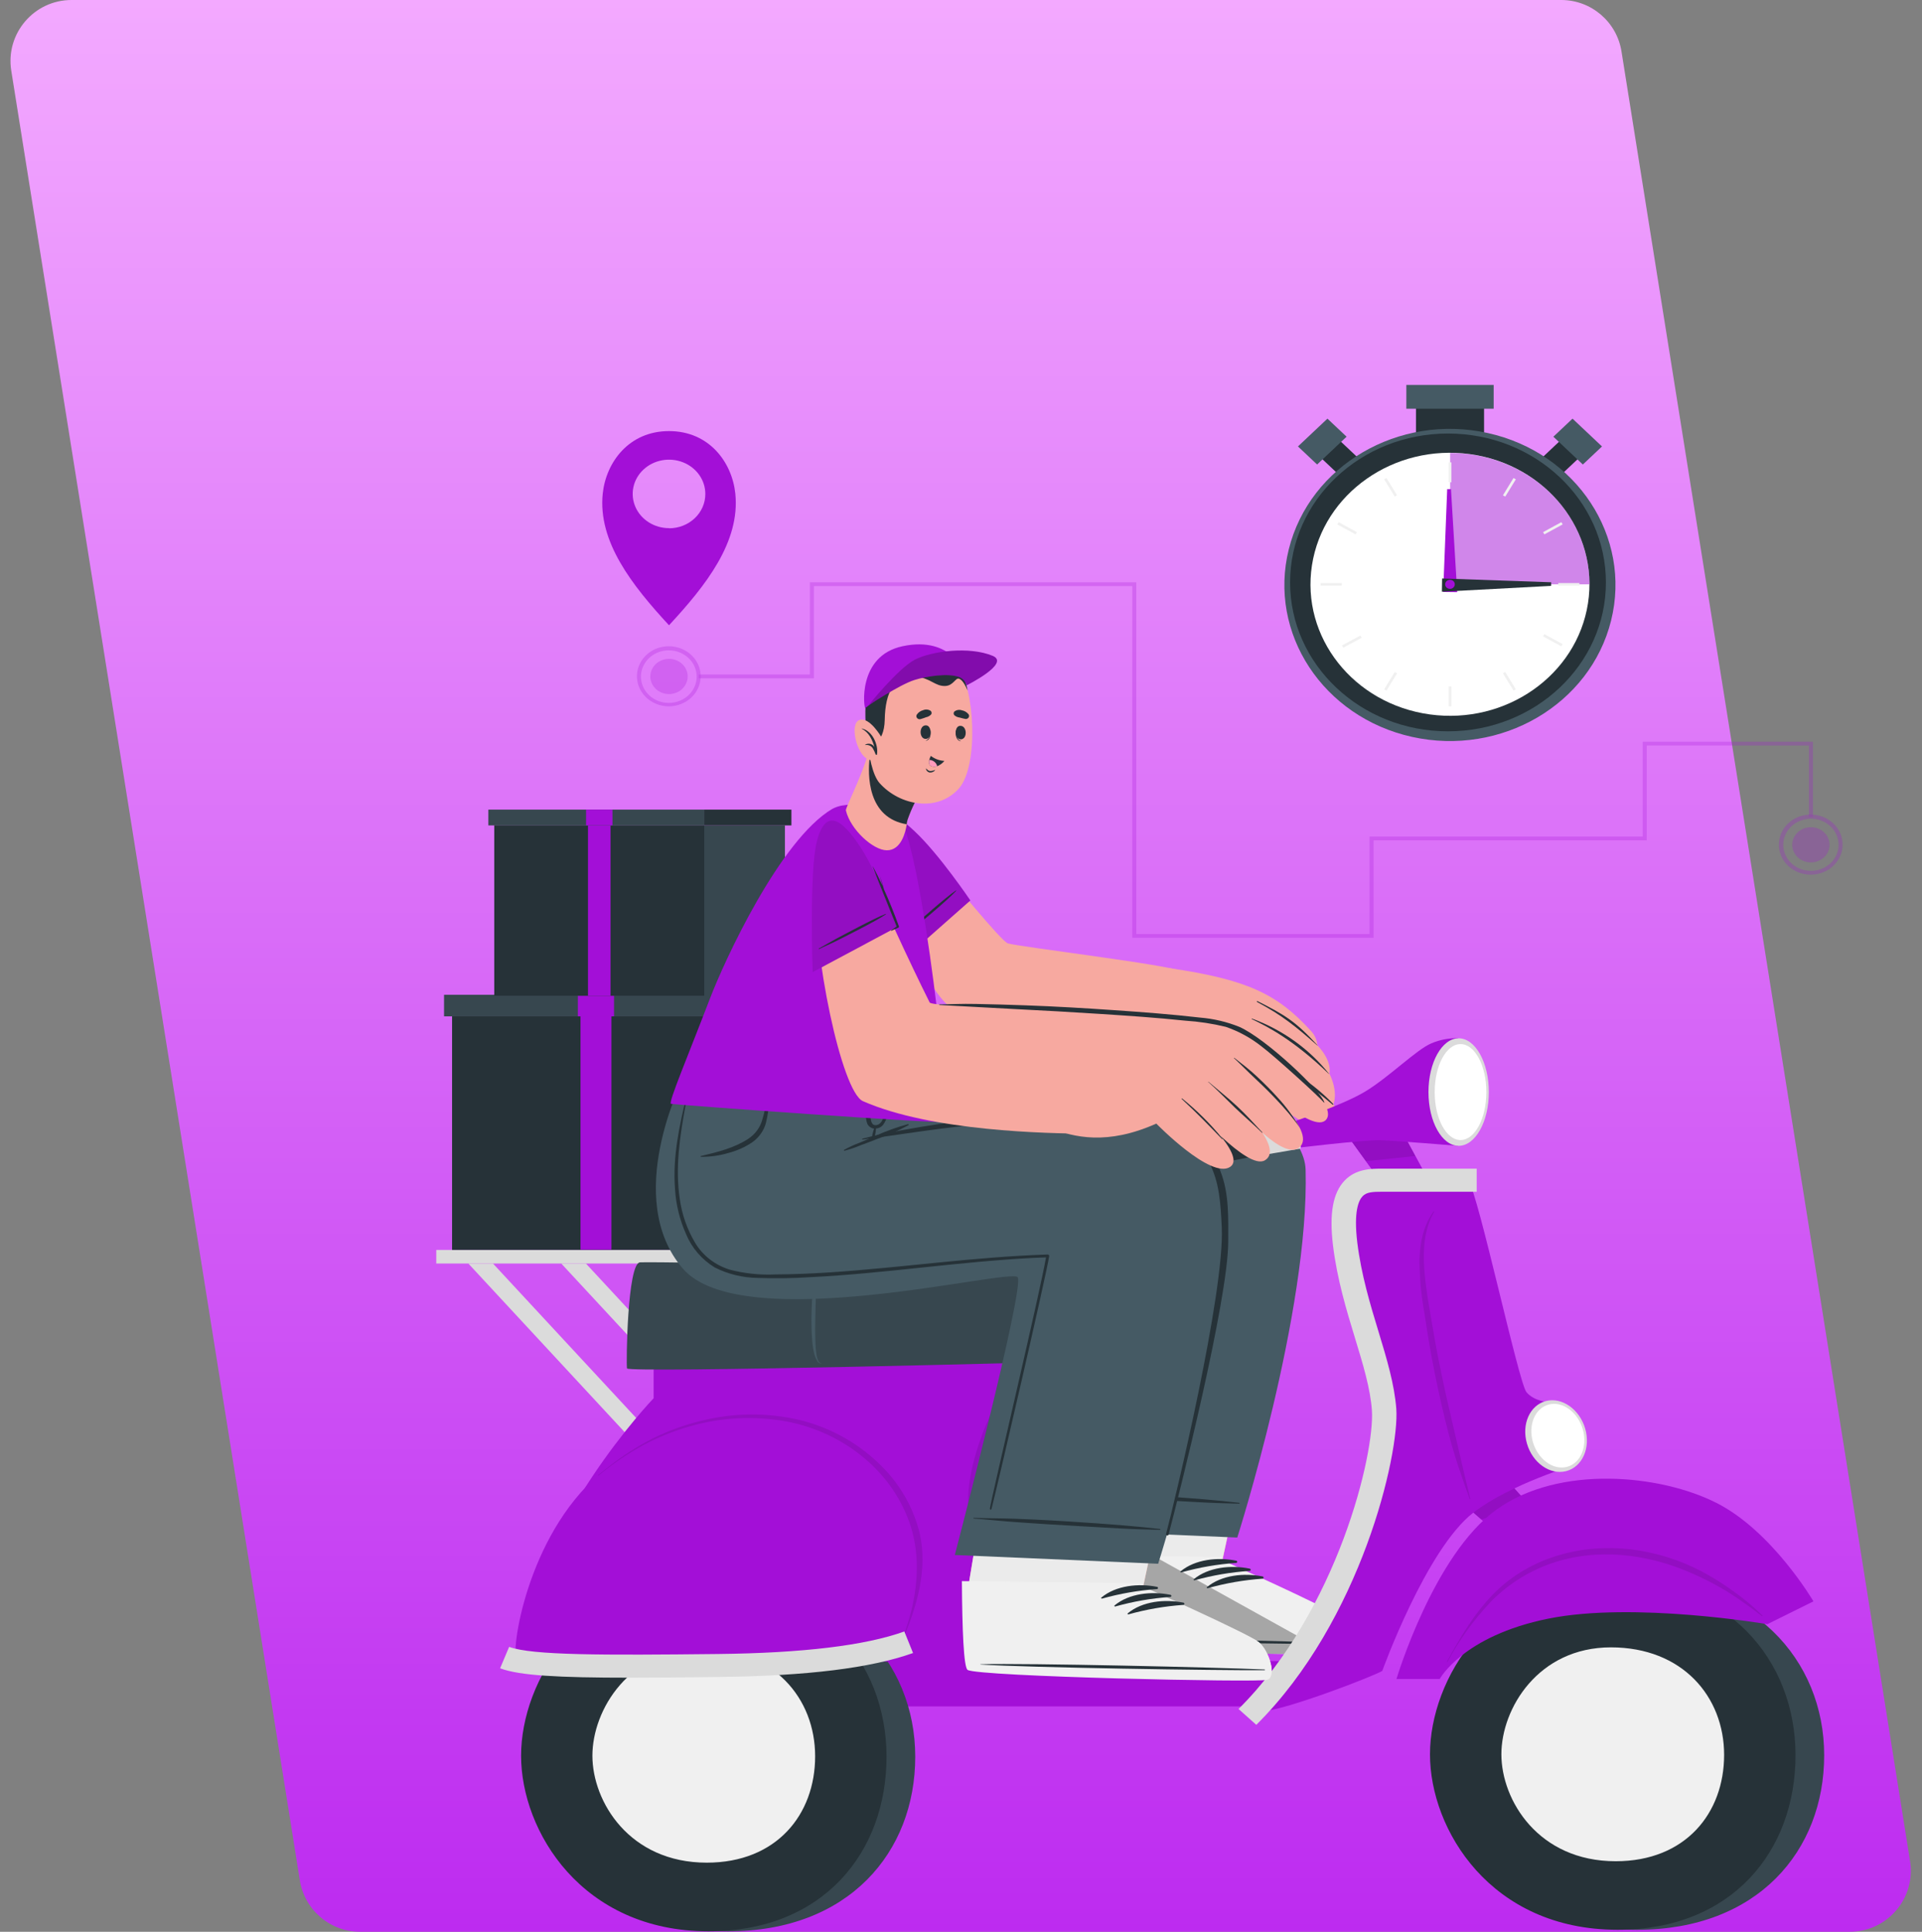 <svg width="1574" height="1582" viewBox="0 0 1574 1582" fill="none" xmlns="http://www.w3.org/2000/svg">
<rect x="0" y="0" width="1574" height="1582" fill="#808080" stroke="none"/>
<path d="M9.228 57.873C4.385 27.502 27.85 0 58.605 0H1278.53C1303.1 0 1324.03 17.858 1327.9 42.127L1564.22 1524.13C1569.06 1554.5 1545.6 1582 1514.84 1582H294.924C270.349 1582 249.417 1564.14 245.547 1539.87L9.228 57.873Z" fill="url(#paint0_linear_287_1691)"/>
<path d="M1215.36 325.244H1159.6V355.036H1215.36V325.244Z" fill="#263238"/>
<path d="M1223.22 315.223H1151.71V334.715H1223.22V315.223Z" fill="#455A64"/>
<path d="M1090.68 354.691L1075.49 369.018L1099.49 391.649L1114.68 377.322L1090.68 354.691Z" fill="#263238"/>
<path d="M1087.09 342.848L1062.95 365.609L1078.63 380.393L1102.77 357.631L1087.09 342.848Z" fill="#455A64"/>
<path d="M1260.27 377.295L1275.46 391.622L1299.47 368.991L1284.27 354.664L1260.27 377.295Z" fill="#263238"/>
<path d="M1272.12 357.645L1296.26 380.406L1311.94 365.623L1287.8 342.862L1272.12 357.645Z" fill="#455A64"/>
<path d="M1319.37 508.233C1336.47 439.512 1291.24 370.737 1218.36 354.619C1145.47 338.501 1072.53 381.143 1055.43 449.864C1038.34 518.584 1083.56 587.359 1156.45 603.478C1229.33 619.596 1302.28 576.953 1319.37 508.233Z" fill="#455A64"/>
<path d="M1185.82 598.905C1257.24 598.905 1315.14 544.313 1315.14 476.971C1315.14 409.629 1257.24 355.037 1185.82 355.037C1114.4 355.037 1056.5 409.629 1056.5 476.971C1056.5 544.313 1114.4 598.905 1185.82 598.905Z" fill="#263238"/>
<path d="M1300.46 494.083C1309.59 435.229 1266.38 380.54 1203.96 371.933C1141.54 363.326 1083.54 404.06 1074.41 462.915C1065.28 521.769 1108.48 576.458 1170.91 585.065C1233.33 593.672 1291.33 552.938 1300.46 494.083Z" fill="white"/>
<path opacity="0.5" d="M1301.7 478.54H1187.58V370.933C1217.84 370.933 1246.87 382.27 1268.28 402.45C1289.68 422.63 1301.7 450 1301.7 478.54Z" fill="#A30FD7"/>
<path d="M1188.59 378.648H1186.37V394.974H1188.59V378.648Z" fill="#F0F0F0"/>
<path d="M1135.44 391.442L1133.52 392.487L1142.18 406.626L1144.1 405.58L1135.44 391.442Z" fill="#F0F0F0"/>
<path d="M1096.24 427.646L1095.13 429.456L1110.12 437.619L1111.23 435.808L1096.24 427.646Z" fill="#F0F0F0"/>
<path d="M1098.85 477.493H1081.54V479.584H1098.85V477.493Z" fill="#F0F0F0"/>
<path d="M1114.04 520.451L1098.98 528.614L1100.09 530.433L1115.15 522.27L1114.04 520.451Z" fill="#F0F0F0"/>
<path d="M1142.19 550.39L1133.54 564.532L1135.46 565.577L1144.11 551.434L1142.19 550.39Z" fill="#F0F0F0"/>
<path d="M1188.59 562.103H1186.37V578.428H1188.59V562.103Z" fill="#F0F0F0"/>
<path d="M1232.72 550.335L1230.8 551.38L1239.46 565.518L1241.38 564.473L1232.72 550.335Z" fill="#F0F0F0"/>
<path d="M1264.76 519.338L1263.65 521.148L1278.65 529.311L1279.75 527.501L1264.76 519.338Z" fill="#F0F0F0"/>
<path d="M1293.42 477.493H1276.11V479.584H1293.42V477.493Z" fill="#F0F0F0"/>
<path d="M1278.65 427.631L1263.66 435.794L1264.76 437.605L1279.76 429.442L1278.65 427.631Z" fill="#F0F0F0"/>
<path d="M1239.46 391.483L1230.81 405.624L1232.73 406.669L1241.39 392.528L1239.46 391.483Z" fill="#F0F0F0"/>
<path d="M1188.26 400.6L1193.35 484.933L1181.87 484.779L1185.16 400.569L1188.26 400.6Z" fill="#A30FD7"/>
<path d="M1191.39 478.54C1191.39 479.277 1191.16 479.997 1190.72 480.61C1190.29 481.222 1189.67 481.699 1188.95 481.979C1188.22 482.26 1187.43 482.332 1186.66 482.186C1185.9 482.04 1185.19 481.682 1184.64 481.159C1184.09 480.636 1183.72 479.97 1183.57 479.246C1183.42 478.523 1183.51 477.774 1183.81 477.095C1184.11 476.415 1184.62 475.836 1185.28 475.431C1185.93 475.026 1186.7 474.813 1187.48 474.819C1187.99 474.819 1188.51 474.916 1188.98 475.103C1189.46 475.291 1189.89 475.565 1190.26 475.911C1190.62 476.257 1190.91 476.667 1191.1 477.118C1191.3 477.569 1191.4 478.052 1191.39 478.54Z" fill="#A30FD7"/>
<path d="M1270.27 479.799L1180.82 484.564L1180.99 473.742L1270.3 476.847L1270.27 479.799Z" fill="#263238"/>
<path d="M1191.39 478.54C1191.39 479.277 1191.16 479.997 1190.72 480.61C1190.29 481.222 1189.67 481.699 1188.95 481.979C1188.22 482.26 1187.43 482.332 1186.66 482.186C1185.9 482.04 1185.19 481.682 1184.64 481.159C1184.09 480.636 1183.72 479.97 1183.57 479.246C1183.42 478.523 1183.51 477.774 1183.81 477.095C1184.11 476.415 1184.62 475.836 1185.28 475.431C1185.93 475.026 1186.7 474.813 1187.48 474.819C1187.99 474.819 1188.51 474.916 1188.98 475.103C1189.46 475.291 1189.89 475.565 1190.26 475.911C1190.62 476.257 1190.91 476.667 1191.1 477.118C1191.3 477.569 1191.4 478.052 1191.39 478.54Z" fill="#A30FD7"/>
<path d="M723.042 710.017C739.835 770.431 761.715 809.877 776.389 823.527C811.54 856.24 887.255 863.496 929.84 880.159C943.699 885.601 982.013 802.713 967.828 795.457C957.361 790.077 835.8 775.565 825.463 772.583C820.148 771.046 779.812 721.516 756.987 693.661C720.205 649.02 713.847 677.028 723.042 710.017Z" fill="#F7A9A0"/>
<path d="M996.397 891.781C989.876 891.628 989.648 894.856 998.745 901.958C1007.84 909.06 1050.2 929.628 1041.3 943.002C1032.4 956.377 973.083 926.37 958.898 913.518C944.714 900.667 926.486 875.21 926.486 875.21C939.301 878.869 971.289 884.925 996.397 891.781Z" fill="#F7A9A0"/>
<path d="M957.593 792.844C1020.72 802.067 1045.83 813.719 1073.48 844.157C1076.64 847.445 1078.54 851.632 1078.89 856.055C1091.55 869.46 1088.68 879.144 1088.68 879.144C1096.37 895.039 1091.94 904.54 1091.94 904.54C1091.94 904.54 1106.61 920.435 1097.87 930.396C1088.09 941.587 1069.44 917.053 1050.43 909.49C1006.83 892.119 939.561 878.96 926.518 875.148L957.593 792.844Z" fill="#F7A9A0"/>
<path d="M1018.18 861.098C1031.01 866.021 1043.46 871.774 1055.45 878.315C1068.09 886.228 1080.08 895.025 1091.32 904.633C1091.39 904.674 1091.48 904.69 1091.57 904.677C1091.66 904.665 1091.74 904.626 1091.8 904.565C1091.86 904.505 1091.89 904.427 1091.9 904.344C1091.91 904.262 1091.89 904.179 1091.84 904.11C1072.06 883.531 1046.67 868.463 1018.44 860.544C1017.79 860.36 1017.53 860.821 1018.18 861.098Z" fill="#263238"/>
<path d="M1025.45 834.749C1037.55 840.59 1058.68 851.013 1088.25 879.482C1088.25 879.482 1088.55 879.482 1088.45 879.482C1072.4 859.233 1050.69 843.594 1025.74 834.318C1024.96 833.888 1024.67 834.349 1025.45 834.749Z" fill="#263238"/>
<path d="M1029.66 820.668C1049.77 831.368 1061.02 840.499 1078.73 856.117C1078.73 856.117 1078.99 856.117 1078.89 855.963C1060.8 836.225 1051.86 830.999 1029.98 819.961C1029.2 819.592 1028.87 820.238 1029.66 820.668Z" fill="#263238"/>
<path d="M794.652 737.411L736.513 788.786C736.513 788.786 713.035 709.095 713.198 683.885C713.198 655.446 728.719 661.718 749.067 680.81C769.414 699.903 794.652 737.411 794.652 737.411Z" fill="#A30FD7"/>
<path opacity="0.1" d="M794.652 737.411L736.513 788.786C736.513 788.786 713.035 709.095 713.198 683.885C713.198 655.446 728.719 661.718 749.067 680.81C769.414 699.903 794.652 737.411 794.652 737.411Z" fill="black"/>
<path d="M782.748 729.294C774.4 734.89 751.868 754.997 748.086 758.286C746.097 760.039 738.532 767.264 736.542 768.986C736.282 769.201 736.543 769.539 736.934 769.324C740.749 766.065 744.923 763.175 748.738 759.885C752.553 756.596 776.291 736.95 783.008 729.571C783.172 729.417 782.943 729.171 782.748 729.294Z" fill="#263238"/>
<path d="M1102.76 1353.9C1094.87 1356.33 867.658 1347.76 859.147 1342.56C858.104 1341.98 854.061 1300.78 854.061 1300.78L880.342 1142.47L1029.52 1144.35L1000.73 1279.63C1000.73 1279.63 1033.6 1293.89 1060.7 1306.34C1077.39 1313.97 1091.9 1320.95 1095.23 1323.5C1103.97 1330.08 1110.68 1351.51 1102.76 1353.9Z" fill="#F7A9A0"/>
<path d="M1102.79 1353.91C1094.9 1356.34 867.627 1347.76 859.149 1342.59C858.138 1341.98 854.029 1300.78 854.029 1300.78L862.149 1252.02L1005.26 1258.17L1000.63 1279.5C1000.63 1279.5 1033.47 1293.77 1060.6 1306.19C1077.29 1313.82 1091.8 1320.79 1095.13 1323.35C1103.93 1330.11 1110.65 1351.54 1102.79 1353.91Z" fill="#EBEBEB"/>
<path d="M1102.66 1354.12C1094.61 1356.49 865.9 1351.48 857.324 1346.07C854.063 1344.07 852.857 1312.59 852.596 1274.52V1273.36L1000.21 1275.05V1277.38C1000.21 1277.38 1086.85 1316.24 1095.62 1323.13C1104.39 1330.02 1110.72 1351.85 1102.66 1354.12Z" fill="#F0F0F0"/>
<path d="M1089.62 1354.74C1039.57 1355.23 864.628 1350.8 857.324 1346.1C854.063 1344.1 852.857 1312.62 852.596 1274.55V1273.39L945.039 1274.43L1089.62 1354.74Z" fill="#A6A6A6"/>
<path d="M1100.28 1345.76C1061.74 1344.01 906.137 1340.41 867.92 1341.45C867.594 1341.45 867.594 1341.67 867.92 1341.7C906.071 1344.19 1061.68 1346.59 1100.25 1346.34C1101.07 1346.34 1101.1 1345.79 1100.28 1345.76Z" fill="#263238"/>
<path d="M1012.47 1278.12C997.371 1275.05 978.752 1276.89 966.818 1286.85C966.362 1287.22 966.818 1287.84 967.438 1287.68C982.046 1283.6 997.077 1281 1012.27 1279.93C1012.51 1279.92 1012.73 1279.83 1012.9 1279.68C1013.07 1279.53 1013.17 1279.33 1013.2 1279.11C1013.22 1278.89 1013.16 1278.67 1013.03 1278.49C1012.89 1278.31 1012.7 1278.18 1012.47 1278.12Z" fill="#263238"/>
<path d="M1023.26 1284.58C1008.17 1281.5 989.547 1283.38 977.613 1293.31C977.156 1293.68 977.613 1294.29 978.232 1294.17C992.875 1290.1 1007.94 1287.52 1023.17 1286.48C1023.43 1286.5 1023.7 1286.41 1023.9 1286.24C1024.09 1286.07 1024.21 1285.83 1024.23 1285.58C1024.24 1285.32 1024.14 1285.08 1023.96 1284.89C1023.78 1284.7 1023.53 1284.59 1023.26 1284.58Z" fill="#263238"/>
<path d="M1034.06 1291.03C1018.96 1287.96 1000.34 1289.83 988.408 1299.76C987.951 1300.16 988.408 1300.75 989.027 1300.63C1003.64 1296.53 1018.67 1293.92 1033.86 1292.85C1034.1 1292.84 1034.32 1292.75 1034.49 1292.59C1034.66 1292.44 1034.76 1292.24 1034.79 1292.02C1034.81 1291.8 1034.75 1291.58 1034.62 1291.4C1034.48 1291.22 1034.28 1291.09 1034.06 1291.03Z" fill="#263238"/>
<path d="M1013.25 1259.15L846.725 1252.02C846.725 1252.02 904.278 1031.67 898.147 1024.51C891.626 1016.82 650.524 1073.7 602.33 1017.31C552.962 959.543 577.711 876.378 577.711 876.378H742.152C742.152 876.378 738.891 897.192 741.109 907.123C741.109 907.123 972.624 873.734 1022.97 898.883C1032.75 903.833 1068.62 931.626 1069.21 957.975C1072.37 1074.34 1013.25 1259.15 1013.25 1259.15Z" fill="#455A64"/>
<path d="M1014.92 1230.71C995.159 1228.38 975.367 1226.96 955.508 1225.55C935.65 1224.13 915.792 1223.03 895.934 1222.32C884.717 1221.89 873.5 1221.98 862.283 1221.61C862.225 1221.63 862.176 1221.67 862.14 1221.71C862.105 1221.76 862.086 1221.82 862.086 1221.87C862.086 1221.93 862.105 1221.99 862.14 1222.03C862.176 1222.08 862.225 1222.12 862.283 1222.13C872.261 1222.81 882.206 1224.01 892.184 1224.75L921.727 1226.78C941.585 1228.01 961.443 1229.05 981.301 1230.19C992.486 1230.83 1003.67 1231.17 1014.89 1231.42C1014.97 1231.4 1015.04 1231.36 1015.1 1231.29C1015.15 1231.23 1015.18 1231.16 1015.18 1231.08C1015.19 1231 1015.16 1230.92 1015.12 1230.85C1015.07 1230.79 1015 1230.74 1014.92 1230.71Z" fill="#263238"/>
<path d="M923.809 1008.86C891.821 1009.84 859.996 1012.45 828.17 1015.41C796.345 1018.36 764.324 1021.55 732.238 1023.52C716.326 1024.48 700.348 1025.09 684.37 1025.18C671.099 1025.72 657.816 1024.41 644.948 1021.31C632.171 1017.79 621.251 1009.89 614.329 999.172C607.37 988.307 602.812 976.229 600.927 963.662C596.721 938.236 600.927 912.256 605.851 887.168C606.47 884.094 607.09 881.02 607.677 877.699C607.677 877.422 607.253 877.299 607.155 877.699C600.634 903.002 594.536 929.043 596.493 955.176C597.293 968 600.609 980.572 606.275 992.254C611.385 1003.61 620.174 1013.14 631.383 1019.49C642.828 1025.64 656.36 1027.46 669.501 1028.07C684.827 1028.81 700.348 1028.07 715.674 1027.43C748.477 1025.92 781.15 1022.72 813.758 1019.53C846.365 1016.33 878.81 1013.19 911.581 1011.65C915.2 1011.47 918.82 1011.35 922.439 1011.22C917.483 1038.89 875.517 1203.63 873.169 1216.66C872.941 1217.95 874.245 1218.35 874.604 1217.03C881.777 1191.36 922.504 1026.41 925.211 1010.3C925.254 1010.11 925.249 1009.92 925.196 1009.73C925.143 1009.55 925.044 1009.38 924.907 1009.24C924.769 1009.1 924.598 1008.99 924.407 1008.92C924.216 1008.85 924.011 1008.83 923.809 1008.86Z" fill="#263238"/>
<path d="M1052.19 1360.33H696.309V1397.44H1052.19V1360.33Z" fill="#A30FD7"/>
<path d="M383.566 1034.78H403.751L534.181 1175.46H513.997L383.566 1034.78Z" fill="#DBDBDB"/>
<path d="M637.775 1023.62H357.283V1034.74H637.775V1023.62Z" fill="#DBDBDB"/>
<path d="M459.672 1034.78H479.856L610.287 1175.46H590.103L459.672 1034.78Z" fill="#DBDBDB"/>
<path d="M589.451 1294.14C690.796 1294.14 749.523 1360.52 749.523 1438.64C749.523 1516.76 695.133 1581.63 596.299 1581.63C486.933 1581.63 434.695 1499.61 434.695 1437.93C434.695 1376.26 486.868 1294.14 589.451 1294.14Z" fill="#37474F"/>
<path d="M573.866 1294.14C670.222 1294.14 726.014 1360.52 726.014 1438.64C726.014 1516.76 674.331 1581.63 580.323 1581.63C476.337 1581.63 426.74 1499.48 426.74 1437.81C426.74 1376.14 476.337 1294.14 573.866 1294.14Z" fill="#263238"/>
<path d="M574.844 1350.25C633.538 1350.25 667.548 1390.71 667.548 1438.3C667.548 1485.89 636.049 1525.4 578.79 1525.4C515.401 1525.4 485.141 1475.41 485.141 1437.81C485.141 1400.21 515.401 1350.25 574.844 1350.25Z" fill="#F0F0F0"/>
<path d="M876.334 1118.98V1106.41L535.29 1116.77V1145.06C535.29 1145.06 436.521 1247.9 426.543 1354.8L768.533 1361.62L823.477 1360.33H890.942V1295.71C890.942 1295.71 839.944 1260.66 848.878 1189.05C851.845 1165.29 876.334 1118.98 876.334 1118.98Z" fill="#A30FD7"/>
<path d="M736.672 1346.65C733.118 1352.8 681.239 1361.62 582.894 1364.11C494.364 1366.36 428.236 1364.51 423.116 1359.13C417.997 1353.75 431.04 1258.6 490.973 1207.07C550.906 1155.54 635.751 1148.13 691.706 1178.88C740.911 1205.84 777.627 1274.37 736.672 1346.65Z" fill="#A30FD7"/>
<path opacity="0.1" d="M753.37 1256.57C748.112 1234.04 735.985 1213.44 718.48 1197.32C700.931 1180.75 679.019 1168.87 654.992 1162.92C628.192 1156.61 600.123 1156.9 573.473 1163.75C560.136 1167.05 547.239 1171.76 535.029 1177.8C522.137 1184.33 509.987 1192.09 498.769 1200.95C495.769 1203.29 492.736 1205.62 489.769 1208.02C489.508 1208.21 489.769 1208.55 490.16 1208.36C501.448 1199 513.667 1190.69 526.648 1183.55C538.494 1177.17 551.061 1172.07 564.115 1168.33C589.994 1160.7 617.477 1159.24 644.101 1164.09C668.164 1168.65 690.465 1179.27 708.632 1194.83C726.137 1209.69 739.012 1228.77 745.87 1250.02C754.022 1275.91 751.348 1304.41 743.229 1329.96C742.153 1333.4 740.979 1336.78 739.772 1340.16C739.772 1340.53 740.229 1340.66 740.359 1340.32C751.316 1313.79 759.5 1285.19 753.37 1256.57Z" fill="black"/>
<path d="M516.308 1373.92C456.93 1373.92 425.496 1372.2 409.551 1366.23L416.953 1348.68C435.604 1355.66 494.005 1355.54 587.98 1354.52C657.402 1353.75 708.629 1347.57 740.584 1336.07L747.725 1353.72C713.161 1366.02 660.989 1372.54 588.208 1373.34C560.59 1373.71 536.786 1373.92 516.308 1373.92Z" fill="#DBDBDB"/>
<path d="M881.944 1114.68C881.944 1114.68 884.226 1044.34 881.944 1041.57C879.661 1038.8 534.41 1032.93 524.074 1033.79C513.737 1034.65 512.694 1116.8 513.476 1120.65C514.259 1124.49 872.944 1115.42 881.944 1114.68Z" fill="#37474F"/>
<path d="M914.287 1042.99C913.276 1041.88 869.517 1040.71 867.104 1040.65C864.691 1040.59 863.843 1115.57 865.147 1115.51C866.452 1115.45 912.689 1116.07 914.222 1114.47C915.755 1112.87 916.472 1045.38 914.287 1042.99Z" fill="#455A64"/>
<path d="M672.469 1033.85C671.232 1035.07 670.424 1036.62 670.154 1038.28C669.745 1040.04 669.451 1041.81 669.274 1043.6C668.85 1047.17 668.622 1050.79 668.426 1054.39C668.1 1061.65 667.904 1068.93 667.774 1076.25C667.643 1083.57 667.448 1090.82 667.774 1098.05C667.803 1101.63 668.064 1105.2 668.556 1108.75C668.752 1110.46 669.18 1112.15 669.828 1113.76C670.067 1114.48 670.488 1115.14 671.056 1115.68C671.624 1116.21 672.322 1116.61 673.089 1116.83C672.228 1116.81 671.393 1116.56 670.682 1116.1C669.971 1115.64 669.415 1115 669.078 1114.25C668.166 1112.64 667.454 1110.94 666.959 1109.18C666.036 1105.57 665.436 1101.9 665.165 1098.2C664.563 1090.84 664.367 1083.45 664.578 1076.07C664.774 1068.72 665.1 1061.34 665.98 1053.99C666.404 1050.32 667.024 1046.66 667.839 1043.05C668.294 1041.26 668.849 1039.49 669.502 1037.76C670.024 1036.25 670.937 1034.38 672.469 1033.85Z" fill="#455A64"/>
<path d="M370.264 1023.46H696.309V832.35H370.264V1023.46Z" fill="#37474F"/>
<path d="M370.264 1023.46H605.822V832.35H370.264V1023.46Z" fill="#263238"/>
<path d="M500.727 832.32H475.391V1023.43H500.727V832.32Z" fill="#A30FD7"/>
<path d="M605.851 814.643H363.641V832.321H605.851V814.643Z" fill="#37474F"/>
<path d="M703.613 814.643H605.822V832.321H703.613V814.643Z" fill="#263238"/>
<path d="M502.846 814.643H473.238V832.321H502.846V814.643Z" fill="#A30FD7"/>
<path d="M404.793 815.442H642.797V675.922H404.793V815.442Z" fill="#37474F"/>
<path d="M404.796 815.442H576.736V675.922H404.796V815.442Z" fill="#263238"/>
<path d="M500.006 675.953H481.518V815.473H500.006V675.953Z" fill="#A30FD7"/>
<path d="M576.733 663.039H399.934V675.952H576.733V663.039Z" fill="#37474F"/>
<path d="M648.115 663.039H576.736V675.952H648.115V663.039Z" fill="#263238"/>
<path d="M501.57 663.039H479.951V675.952H501.57V663.039Z" fill="#A30FD7"/>
<path d="M1333.82 1292.97C1435.2 1292.97 1493.89 1359.35 1493.89 1437.47C1493.89 1515.59 1439.5 1580.37 1340.63 1580.37C1231.24 1580.37 1179 1498.35 1179 1436.7C1179 1375.06 1231.24 1292.97 1333.82 1292.97Z" fill="#37474F"/>
<path d="M1318.23 1292.97C1414.59 1292.97 1470.41 1359.35 1470.41 1437.47C1470.41 1515.59 1418.7 1580.37 1324.72 1580.37C1220.74 1580.37 1171.07 1498.35 1171.07 1436.7C1171.07 1375.06 1220.74 1292.97 1318.23 1292.97Z" fill="#263238"/>
<path d="M1319.21 1349.08C1377.9 1349.08 1411.95 1389.54 1411.95 1437.13C1411.95 1484.73 1380.45 1524.23 1323.16 1524.23C1259.8 1524.23 1229.54 1474.24 1229.54 1436.67C1229.54 1399.1 1259.8 1349.08 1319.21 1349.08Z" fill="#F0F0F0"/>
<path d="M1169.84 966.614H1129.96L1102.63 928.798H1149.36L1169.84 966.614Z" fill="#A30FD7"/>
<path d="M1102.63 928.798L1118.64 950.934L1129.96 966.614H1169.84L1159.04 946.691L1149.33 928.798H1102.63Z" fill="#A30FD7"/>
<path opacity="0.1" d="M1102.63 928.798L1118.64 950.934L1159.04 946.691L1149.33 928.798H1102.63Z" fill="black"/>
<path d="M1266.75 1248.82L1227.91 1257.25L1192.3 1226.13L1237.82 1216.29L1266.75 1248.82Z" fill="#A30FD7"/>
<path d="M1192.3 1226.13L1213.14 1244.36L1227.88 1257.25L1266.78 1248.82L1251.52 1231.7L1237.82 1216.29L1192.3 1226.13Z" fill="#A30FD7"/>
<path opacity="0.1" d="M1192.3 1226.13L1213.14 1244.36L1251.52 1231.7L1237.82 1216.29L1192.3 1226.13Z" fill="black"/>
<path d="M1485.09 1311.42L1447.36 1330.11C1447.36 1330.11 1338.09 1311.42 1268.02 1325.56C1197.94 1339.7 1179.03 1375 1179.03 1375H1143.62C1143.62 1375 1174.01 1273.2 1225.56 1236.25C1277.12 1199.29 1359.97 1207.56 1405.79 1230.84C1451.6 1254.11 1485.09 1311.42 1485.09 1311.42Z" fill="#A30FD7"/>
<path opacity="0.1" d="M1443.38 1323.07C1436.07 1315.87 1428.16 1309.25 1419.71 1303.27C1411.34 1297.13 1402.49 1291.61 1393.23 1286.73C1375.29 1277.33 1355.61 1271.23 1335.26 1268.77C1295.41 1264.16 1253.74 1275.11 1224.39 1303.98C1207.89 1320.33 1196.15 1340.41 1185 1360.67C1184.84 1360.98 1185.29 1361.22 1185.46 1360.92C1194.9 1343.1 1206.84 1326.56 1220.93 1311.72C1234.52 1297.74 1251.42 1286.99 1270.27 1280.36C1307.87 1267.36 1348.53 1272.34 1384.66 1288.05C1395 1292.47 1404.99 1297.61 1414.53 1303.42C1424.28 1309.62 1433.7 1316.28 1442.73 1323.38C1442.79 1323.43 1442.86 1323.46 1442.94 1323.47C1443.02 1323.48 1443.1 1323.47 1443.17 1323.43C1443.24 1323.4 1443.3 1323.35 1443.34 1323.28C1443.37 1323.22 1443.39 1323.14 1443.38 1323.07Z" fill="black"/>
<path d="M1028.78 946.261C1028.19 947.552 949.443 961.203 949.443 961.203C949.443 961.203 936.4 952.902 944.454 942.387L1023.46 926.308C1026.5 928.657 1028.66 931.865 1029.61 935.457C1030.57 939.05 1030.28 942.837 1028.78 946.261Z" fill="#263238"/>
<path d="M1194.06 850.276V938.36C1194.06 938.36 1143.62 934.209 1130.18 933.779C1116.75 933.349 1057.04 940.635 1057.04 940.635L1052.41 920.897C1052.41 920.897 1098.46 905.74 1118.02 893.903C1137.59 882.066 1160.12 859.438 1172.21 854.427C1179.06 851.476 1186.54 850.056 1194.06 850.276Z" fill="#A30FD7"/>
<path d="M1057.24 918.406C1060.24 921.314 1062.5 924.825 1063.86 928.674C1065.21 932.524 1065.63 936.613 1065.07 940.635C1065.07 940.635 1027.47 947.122 1027.01 947.122C1027.32 942.951 1026.25 938.793 1023.94 935.223C1021.64 931.653 1018.21 928.848 1014.13 927.199L1057.24 918.406Z" fill="#DBDBDB"/>
<path d="M1194.55 938.36C1208.2 938.36 1219.27 918.648 1219.27 894.333C1219.27 870.018 1208.2 850.307 1194.55 850.307C1180.9 850.307 1169.83 870.018 1169.83 894.333C1169.83 918.648 1180.9 938.36 1194.55 938.36Z" fill="#DBDBDB"/>
<path d="M1196.08 933.625C1207.77 933.625 1217.25 916.033 1217.25 894.333C1217.25 872.633 1207.77 855.041 1196.08 855.041C1184.4 855.041 1174.92 872.633 1174.92 894.333C1174.92 916.033 1184.4 933.625 1196.08 933.625Z" fill="white"/>
<path d="M1202.51 966.736C1210.73 978.081 1243.63 1132.36 1250.08 1140.11C1256.54 1147.85 1268.9 1148.41 1268.9 1148.41L1290.65 1199.38C1290.65 1199.38 1236.62 1215.46 1206.62 1238.7C1167.85 1268.74 1132.01 1368.33 1132.01 1368.33C1126.14 1372.2 1053.3 1400.45 1033.31 1401.56C1033.31 1401.56 1126.21 1305.39 1133.77 1172.3C1136.71 1120.74 1103.06 1048.12 1100.87 1012.15C1098.46 973.531 1110.85 966.736 1132.6 966.736H1202.51Z" fill="#A30FD7"/>
<path d="M1028.84 1412.54L1014.3 1399.56C1095.82 1318.21 1125.88 1190.04 1123.5 1155.05C1122.26 1137.13 1116.16 1117.08 1109.67 1095.83C1102.76 1073.18 1094.94 1047.5 1091.61 1019.62C1088.51 993.731 1091.61 977.006 1100.97 967.014C1110.33 957.022 1123.17 957.053 1131.72 957.083H1209.32V975.961H1131.68C1124.22 975.961 1119.13 976.207 1115.9 979.619C1112.67 983.032 1108.47 991.917 1111.53 1017.53C1114.79 1043.81 1121.93 1067.61 1128.95 1090.61C1135.73 1112.87 1141.99 1133.87 1143.49 1153.82C1146.03 1191.17 1114.76 1327.16 1028.84 1412.54Z" fill="#DBDBDB"/>
<path d="M1250.48 1182.2C1255.04 1198.06 1269.42 1208.15 1282.59 1204.76C1295.77 1201.38 1302.78 1185.79 1298.18 1169.96C1293.58 1154.13 1279.2 1143.98 1266.03 1147.36C1252.86 1150.75 1245.88 1166.36 1250.48 1182.2Z" fill="#DBDBDB"/>
<path d="M1255.36 1180.94C1259.44 1195.08 1271.9 1204.18 1283.18 1201.29C1294.46 1198.4 1300.26 1184.59 1296.22 1170.54C1292.18 1156.49 1279.69 1147.3 1268.44 1150.19C1257.19 1153.08 1251.29 1166.79 1255.36 1180.94Z" fill="white"/>
<path opacity="0.1" d="M1192.79 1179.65C1189.17 1163.69 1185.26 1147.79 1181.87 1131.81C1178.48 1115.82 1175.34 1099.8 1172.7 1083.72C1170.13 1068.75 1167.36 1053.62 1166.35 1038.47C1165.33 1022.63 1166.35 1006.64 1174.5 992.348C1174.51 992.32 1174.53 992.289 1174.53 992.257C1174.53 992.224 1174.53 992.192 1174.52 992.16C1174.51 992.129 1174.5 992.099 1174.48 992.074C1174.46 992.048 1174.43 992.026 1174.4 992.01C1174.37 991.994 1174.34 991.984 1174.3 991.98C1174.27 991.975 1174.23 991.978 1174.2 991.986C1174.17 991.995 1174.14 992.01 1174.11 992.029C1174.08 992.049 1174.06 992.074 1174.04 992.102C1165.66 1003.63 1162.92 1017.5 1162.46 1031.24C1162.51 1046.39 1163.93 1061.51 1166.7 1076.44C1171.46 1109.21 1177.99 1141.72 1186.27 1173.87C1191 1192.04 1197.09 1209.9 1203.62 1227.55C1203.62 1227.6 1203.64 1227.66 1203.68 1227.7C1203.73 1227.74 1203.78 1227.76 1203.84 1227.76C1203.9 1227.76 1203.96 1227.74 1204.01 1227.7C1204.05 1227.66 1204.07 1227.6 1204.07 1227.55C1200.18 1211.5 1196.42 1195.53 1192.79 1179.65Z" fill="black"/>
<path opacity="0.1" d="M890.939 1295.7V1360.27H832.506V1311.38C832.506 1311.38 799.898 1295.86 793.377 1239.38C787.508 1188.22 830.811 1119.94 839.028 1107.55L876.233 1106.41V1118.98C876.233 1118.98 851.745 1165.29 848.777 1189.05C839.941 1260.66 890.939 1295.7 890.939 1295.7Z" fill="black"/>
<path d="M1037.91 1375.37C1030.01 1377.76 802.772 1369.22 794.261 1364.02C793.25 1363.44 789.207 1322.21 789.207 1322.21L815.489 1163.9L964.669 1165.78L935.877 1301.06C935.877 1301.06 968.712 1315.29 995.842 1327.74C1012.54 1335.4 1027.05 1342.38 1030.37 1344.9C1039.08 1351.54 1045.8 1372.97 1037.91 1375.37Z" fill="#F7A9A0"/>
<path d="M1037.93 1375.37C1030.01 1377.76 802.767 1369.22 794.289 1364.02C793.246 1363.44 789.17 1322.24 789.17 1322.24L797.289 1273.45L940.404 1279.6L935.872 1300.87C935.872 1300.87 968.708 1315.14 995.838 1327.56C1012.5 1335.21 1027.04 1342.19 1030.37 1344.71C1039.08 1351.57 1045.79 1372.97 1037.93 1375.37Z" fill="#EBEBEB"/>
<path d="M1037.77 1375.64C1029.75 1378.01 801.01 1372.97 792.434 1367.56C789.173 1365.56 787.999 1334.1 787.738 1296.04V1294.84L935.321 1296.53V1298.9C935.321 1298.9 1021.96 1337.73 1030.73 1344.62C1039.5 1351.51 1045.83 1373.27 1037.77 1375.64Z" fill="#F0F0F0"/>
<path d="M1035.39 1367.19C996.883 1365.47 841.279 1361.87 803.063 1362.91C802.737 1362.91 802.737 1363.13 803.063 1363.13C841.214 1365.65 996.818 1368.05 1035.39 1367.8C1036.21 1367.77 1036.21 1367.22 1035.39 1367.19Z" fill="#263238"/>
<path d="M947.612 1299.55C932.515 1296.48 913.896 1298.35 901.961 1308.28C901.472 1308.68 901.961 1309.27 902.581 1309.14C917.188 1305.05 932.219 1302.44 947.416 1301.36C947.65 1301.35 947.871 1301.26 948.04 1301.11C948.21 1300.96 948.316 1300.76 948.34 1300.54C948.363 1300.32 948.303 1300.1 948.169 1299.92C948.036 1299.74 947.838 1299.61 947.612 1299.55Z" fill="#263238"/>
<path d="M958.406 1306.04C943.309 1302.96 924.69 1304.81 912.756 1314.74C912.299 1315.14 912.756 1315.75 913.375 1315.6C927.993 1311.5 943.035 1308.89 958.243 1307.82C958.367 1307.83 958.493 1307.82 958.611 1307.78C958.73 1307.75 958.84 1307.69 958.936 1307.61C959.031 1307.54 959.11 1307.44 959.167 1307.34C959.225 1307.24 959.26 1307.12 959.27 1307C959.281 1306.89 959.267 1306.77 959.23 1306.66C959.192 1306.55 959.131 1306.44 959.051 1306.35C958.971 1306.26 958.873 1306.19 958.762 1306.13C958.651 1306.08 958.53 1306.05 958.406 1306.04Z" fill="#263238"/>
<path d="M969.201 1312.49C954.104 1309.42 935.485 1311.26 923.55 1321.23C923.094 1321.59 923.55 1322.21 924.17 1322.06C938.782 1317.98 953.812 1315.39 969.006 1314.31C969.239 1314.3 969.46 1314.21 969.63 1314.05C969.799 1313.9 969.905 1313.7 969.929 1313.48C969.952 1313.26 969.892 1313.04 969.759 1312.86C969.625 1312.68 969.427 1312.55 969.201 1312.49Z" fill="#263238"/>
<path d="M948.458 1280.61L781.93 1273.45C781.93 1273.45 839.516 1053.1 833.385 1045.94C826.864 1038.22 607.283 1095.13 559.057 1038.74C509.689 980.972 559.057 884.279 559.057 884.279H727.867C727.867 884.279 727.867 901.988 716.389 928.49C716.389 928.49 907.796 895.071 958.24 920.22C968.186 925.201 1003.89 952.994 1004.48 979.342C1007.41 1095.87 948.458 1280.61 948.458 1280.61Z" fill="#455A64"/>
<path d="M950.061 1252.17C930.301 1249.83 910.475 1248.39 890.617 1247.01C870.759 1245.62 850.934 1244.49 831.043 1243.75C819.858 1243.35 808.641 1243.44 797.424 1243.04C797.346 1243.04 797.272 1243.07 797.217 1243.12C797.162 1243.17 797.131 1243.24 797.131 1243.32C797.131 1243.39 797.162 1243.46 797.217 1243.51C797.272 1243.56 797.346 1243.59 797.424 1243.59C807.402 1244.27 817.348 1245.44 827.326 1246.18C837.304 1246.91 846.89 1247.59 856.868 1248.21C876.694 1249.47 896.552 1250.48 916.41 1251.65C927.627 1252.29 938.811 1252.63 950.029 1252.88C950.111 1252.86 950.184 1252.82 950.237 1252.75C950.291 1252.69 950.322 1252.62 950.325 1252.54C950.329 1252.46 950.305 1252.38 950.258 1252.31C950.21 1252.25 950.141 1252.2 950.061 1252.17Z" fill="#263238"/>
<path d="M629.658 897.592C629.437 898.24 629.154 898.868 628.81 899.467C628.773 899.511 628.753 899.565 628.753 899.621C628.753 899.677 628.773 899.731 628.81 899.775C626.854 905.524 626.039 911.611 624.148 917.391C622.351 923.527 618.367 928.891 612.865 932.579C601.322 940.143 587.464 943.555 574.03 946.691C573.949 946.714 573.878 946.761 573.828 946.824C573.777 946.888 573.75 946.965 573.75 947.045C573.75 947.124 573.777 947.202 573.828 947.265C573.878 947.329 573.949 947.376 574.03 947.398C581.774 947.439 589.477 946.329 596.855 944.109C603.787 942.299 610.323 939.343 616.159 935.377C621.639 931.466 625.549 925.916 627.245 919.636C628.066 916.297 628.708 912.921 629.169 909.521C629.924 905.612 630.371 901.655 630.506 897.684C630.458 897.624 630.398 897.573 630.329 897.536C630.259 897.498 630.183 897.474 630.103 897.466C630.024 897.457 629.944 897.464 629.867 897.485C629.79 897.507 629.719 897.543 629.658 897.592Z" fill="#263238"/>
<path d="M743.556 920.62C734.373 923.118 725.429 926.337 716.817 930.243L716.393 930.428C716.57 929.927 716.701 929.412 716.785 928.89C716.785 928.276 716.98 927.691 717.111 927.076C717.241 926.462 717.111 925.816 717.306 925.17V924.186C718.416 924.119 719.499 923.835 720.487 923.354C721.474 922.872 722.345 922.203 723.045 921.389C724.846 919.03 726.061 916.318 726.6 913.456C727.611 909.89 728.556 906.262 729.371 902.634C730.187 899.006 731.067 894.548 731.752 890.336C732.58 886.352 733.071 882.312 733.219 878.254C733.219 878.107 733.157 877.966 733.047 877.862C732.937 877.759 732.788 877.7 732.632 877.7C732.476 877.7 732.327 877.759 732.217 877.862C732.107 877.966 732.045 878.107 732.045 878.254C731.034 881.974 730.578 885.817 729.828 889.568C729.078 893.319 728.23 897.1 727.317 900.851C726.404 904.602 725.426 908.353 724.317 912.042C723.208 915.732 722.361 920.128 718.317 921.266C709.97 923.51 713.72 905.893 714.078 902.388C714.926 894.395 715.448 886.217 716.948 878.284C716.948 877.977 716.459 877.823 716.393 878.284C714.567 885.571 712.513 892.734 711.144 900.113C710.459 903.741 709.97 907.4 709.546 911.028C708.869 914.171 709.14 917.43 710.328 920.436C710.846 921.451 711.618 922.331 712.579 923.001C713.539 923.671 714.658 924.109 715.839 924.279L715.578 925.109C715.383 925.693 715.187 926.277 715.024 926.861C714.861 927.445 714.73 928.06 714.6 928.644C714.313 929.338 714.212 930.088 714.307 930.827C714.379 931.035 714.53 931.21 714.73 931.319C711.176 932.764 707.589 934.209 704.068 935.777C699.64 937.417 695.356 939.38 691.253 941.65C690.764 941.865 691.253 942.48 691.612 942.387C696.203 941.173 700.693 939.641 705.046 937.806C709.513 936.208 713.915 934.486 718.35 932.734C727.134 929.693 735.632 925.959 743.751 921.573C743.885 921.549 744.004 921.475 744.08 921.368C744.157 921.262 744.185 921.131 744.159 921.004C744.133 920.878 744.055 920.766 743.942 920.694C743.829 920.622 743.69 920.596 743.556 920.62Z" fill="#263238"/>
<path d="M999.525 959.327C993.749 943.316 982.06 929.796 966.591 921.234C950.711 912.964 932.19 910.75 914.419 910.227C893.746 909.643 872.942 910.658 852.301 911.888C830.324 913.179 808.346 915.147 786.499 918.037C764.652 920.927 743.196 924.462 721.707 928.828C716.555 929.873 711.436 931.165 706.316 932.517C705.925 932.517 705.99 933.317 706.316 933.255C727.674 930.427 748.935 927.106 770.293 924.339C791.651 921.572 813.237 919.389 834.823 917.852C856.41 916.315 877.768 915.454 899.256 915.147C916.864 914.901 935.125 915.147 951.853 920.496C960.124 922.988 967.785 927.012 974.385 932.333C980.867 937.798 986.18 944.383 990.036 951.733C998.84 968.058 999.655 986.782 1000.54 1004.86C1003.08 1058.51 962.157 1228.99 954.885 1256.38C954.866 1256.62 954.937 1256.86 955.085 1257.05C955.233 1257.25 955.448 1257.38 955.693 1257.44C955.939 1257.5 956.198 1257.48 956.426 1257.37C956.654 1257.27 956.836 1257.09 956.939 1256.88C965.124 1225.95 1005.85 1064.9 1005.85 1016.51C1005.88 997.204 1006.63 977.528 999.525 959.327Z" fill="#263238"/>
<path d="M857.842 1027.37C828.006 1028.35 798.333 1030.96 768.66 1033.91C738.987 1036.87 709.085 1040.06 679.217 1042.03C664.347 1042.98 649.446 1043.6 634.544 1043.69C622.154 1044.24 609.751 1042.93 597.795 1039.82C585.653 1036.12 575.446 1028.22 569.231 1017.71C562.707 1006.7 558.468 994.617 556.742 982.109C552.829 956.683 556.742 930.703 561.34 905.616C561.927 902.541 562.481 899.467 563.068 896.177C563.068 895.87 562.644 895.747 562.579 896.177C556.351 921.48 550.775 947.521 552.797 973.654C553.537 986.426 556.615 998.98 561.894 1010.76C566.496 1021.91 574.683 1031.43 585.306 1037.97C596.247 1043.49 608.441 1046.43 620.849 1046.55C635.209 1047.06 649.588 1046.84 663.924 1045.9C694.51 1044.4 724.965 1041.2 755.388 1038C785.811 1034.81 816.039 1031.67 846.494 1030.13C849.755 1029.98 853.244 1029.82 856.603 1029.73C852.005 1057.25 812.876 1222.1 810.691 1235.14C810.463 1236.43 811.702 1236.83 812.028 1235.54C818.549 1209.84 856.7 1044.92 859.211 1028.78C859.255 1028.6 859.251 1028.41 859.2 1028.22C859.149 1028.04 859.052 1027.87 858.917 1027.74C858.783 1027.6 858.615 1027.49 858.428 1027.43C858.24 1027.36 858.039 1027.34 857.842 1027.37Z" fill="#263238"/>
<path d="M549.376 903.926C549.832 904.541 772.902 920.713 775.249 918.745C778.51 915.947 756.435 700.457 736.511 668.851C732.24 662.118 715.903 658.582 701.588 658.705C697.861 658.688 694.14 658.987 690.469 659.597H690.111C687.148 660.072 684.292 661.018 681.665 662.395C638.819 687.605 593.103 787.157 581.592 817.287C562.517 866.971 547.713 901.712 549.376 903.926Z" fill="#A30FD7"/>
<path d="M726.24 696.336C715.154 696.336 696.437 679.457 692.72 663.624C692.459 662.517 697.056 653.078 702.013 641.334C705.013 634.17 708.176 626.177 710.491 618.675C710.947 617.107 756.892 643.793 756.892 643.793C751.152 652.404 746.552 661.645 743.196 671.31C742.894 672.316 742.687 673.345 742.577 674.385C742.59 674.559 742.59 674.733 742.577 674.907C741.696 681.148 738.077 696.49 726.24 696.336Z" fill="#F7A9A0"/>
<path d="M742.577 674.477C742.59 674.651 742.59 674.826 742.577 675C740.818 674.758 739.084 674.377 737.393 673.862C708.046 665.192 711.111 628.36 712.35 619.167C720.861 622.795 756.99 643.763 756.99 643.763C751.255 652.38 746.646 661.619 743.262 671.279C742.945 672.327 742.716 673.396 742.577 674.477Z" fill="#263238"/>
<path d="M714.568 561.059C706.514 577.6 708.992 628.698 720.372 641.365C736.905 659.811 767.556 665.376 785.131 645.884C802.153 626.976 797.685 560.536 784.642 548.577C765.371 530.991 726.503 536.679 714.568 561.059Z" fill="#F7A9A0"/>
<path d="M761.783 597.46C761.783 597.46 761.522 597.644 761.522 597.798C761.783 601.211 761.522 605.208 758.262 606.468C758.262 606.468 758.262 606.683 758.262 606.653C762.272 605.976 762.599 600.688 761.783 597.46Z" fill="#263238"/>
<path d="M758.36 594.018C752.49 593.803 752.523 604.932 757.968 605.117C763.414 605.301 763.316 594.171 758.36 594.018Z" fill="#263238"/>
<path d="M782.913 598.015C782.913 598.015 783.207 598.168 783.174 598.322C783.174 601.735 783.566 605.701 786.859 606.838C786.859 606.838 786.859 607.054 786.859 607.023C782.816 606.5 782.163 601.243 782.913 598.015Z" fill="#263238"/>
<path d="M786.173 594.417C792.01 593.987 792.499 605.086 787.054 605.455C781.608 605.824 781.249 594.725 786.173 594.417Z" fill="#263238"/>
<path d="M753.728 588.944C755.268 588.51 756.781 587.997 758.261 587.407C759.948 587.1 761.476 586.266 762.598 585.039C762.875 584.589 762.988 584.064 762.917 583.547C762.846 583.03 762.596 582.55 762.206 582.18C761.318 581.567 760.272 581.19 759.177 581.087C758.082 580.984 756.977 581.16 755.978 581.596C753.804 582.172 751.941 583.501 750.761 585.316C750.523 585.743 750.421 586.226 750.465 586.706C750.51 587.186 750.699 587.645 751.012 588.027C751.324 588.409 751.746 588.698 752.227 588.861C752.709 589.023 753.23 589.052 753.728 588.944Z" fill="#263238"/>
<path d="M790.704 588.79C789.116 588.501 787.548 588.121 786.009 587.652C784.301 587.49 782.703 586.785 781.476 585.654C781.146 585.242 780.967 584.74 780.967 584.224C780.967 583.708 781.146 583.206 781.476 582.795C782.304 582.107 783.313 581.641 784.397 581.446C785.481 581.252 786.601 581.335 787.639 581.688C789.855 582.081 791.833 583.244 793.182 584.947C793.456 585.34 793.606 585.799 793.615 586.27C793.623 586.741 793.49 587.204 793.231 587.606C792.971 588.009 792.596 588.333 792.149 588.543C791.702 588.752 791.201 588.838 790.704 588.79Z" fill="#263238"/>
<path d="M758.458 629.405C759.339 630.204 760.219 631.311 761.719 631.434C763.075 631.396 764.408 631.092 765.632 630.542C765.632 630.542 765.86 630.542 765.795 630.727C765.274 631.404 764.569 631.935 763.754 632.265C762.939 632.595 762.044 632.712 761.165 632.602C760.414 632.422 759.738 632.032 759.226 631.483C758.714 630.935 758.39 630.253 758.295 629.528C758.067 629.374 758.328 629.282 758.458 629.405Z" fill="#263238"/>
<path d="M773.389 623.134C771.857 625.039 769.822 626.534 767.487 627.469C766.209 627.937 764.809 628.022 763.477 627.715C760.575 627.007 760.477 624.64 760.998 622.303C761.31 621.167 761.747 620.064 762.303 619.014C765.436 621.47 769.322 622.914 773.389 623.134Z" fill="#263238"/>
<path d="M767.487 627.468C766.209 627.936 764.809 628.022 763.477 627.714C760.575 627.007 760.477 624.639 760.998 622.303C762.539 622.35 764.017 622.885 765.195 623.822C766.372 624.76 767.18 626.044 767.487 627.468Z" fill="#FF9BBC"/>
<path d="M792.433 565.455C790.444 561.089 788.129 556.692 785.325 555.801C782.521 554.909 780.727 561.366 774.369 561.765C765.825 562.319 761.684 554.909 749.717 554.11C732.5 553.003 724.935 566.408 724.544 589.528C724.185 610.065 711.012 612.002 711.012 612.002C711.012 612.002 703.023 566.715 716.555 551.712C730.087 536.708 761.163 530.19 782.032 544.395C789.629 549.59 792.433 565.455 792.433 565.455Z" fill="#263238"/>
<path d="M722 603.948C722 603.948 711.99 586.516 703.74 589.682C695.49 592.849 701.62 617.353 710.261 621.442C711.344 622.055 712.547 622.456 713.798 622.619C715.05 622.782 716.323 622.705 717.542 622.392C718.76 622.078 719.899 621.536 720.89 620.797C721.88 620.058 722.701 619.137 723.304 618.091L722 603.948Z" fill="#F7A9A0"/>
<path d="M705.695 596.601V596.816C711.793 599.89 714.467 606.039 716.13 611.973C715.832 611.329 715.39 610.753 714.833 610.286C714.277 609.818 713.619 609.47 712.906 609.266C712.193 609.061 711.442 609.005 710.704 609.101C709.965 609.196 709.258 609.442 708.63 609.821C708.434 609.821 708.63 610.19 708.63 610.159C709.796 609.948 711.003 610.08 712.088 610.536C713.172 610.993 714.082 611.752 714.695 612.711C715.683 614.34 716.492 616.061 717.108 617.845C717.336 618.399 718.412 618.245 718.249 617.599V617.446C719.358 609.759 714.336 598.322 705.695 596.601Z" fill="#263238"/>
<path d="M790.377 551.958C785.323 550.821 757.313 551.62 744.727 556.724C732.14 561.828 709.771 578.891 708.63 579.783C707.488 580.674 701.717 537.139 739.183 529.207C779.976 520.537 790.377 551.958 790.377 551.958Z" fill="#A30FD7"/>
<path d="M710.785 577.999C710.785 577.999 735.534 547.254 749.295 540.183C763.055 533.111 793.87 529.176 812.945 537.108C827.782 543.257 791.522 561.274 791.522 561.274C791.179 559.798 790.475 558.419 789.468 557.245C788.46 556.071 787.176 555.134 785.718 554.51C776.457 551.035 758.849 553.71 748.806 556.877C736.154 560.905 710.785 577.999 710.785 577.999Z" fill="#A30FD7"/>
<path opacity="0.2" d="M710.785 578.154C710.785 578.154 735.534 547.224 749.295 540.184C763.055 533.143 793.87 529.177 812.945 537.109C827.782 543.258 791.522 561.275 791.522 561.275C791.179 559.799 790.475 558.42 789.468 557.246C788.46 556.072 787.176 555.135 785.718 554.511C776.457 551.037 758.849 553.711 748.806 556.878C736.154 560.906 710.785 578.154 710.785 578.154Z" fill="black"/>
<path d="M667.549 719.887C665.462 780.516 689.2 894.056 706.678 901.773C763.089 926.615 858.01 928.183 890.52 928.46C904.541 928.46 926.063 834.442 912.172 829.154C902.944 825.649 763.774 825.618 761.328 820.945C758.883 816.272 725.721 748.756 711.406 711.371C692.396 661.656 668.755 684.284 667.549 719.887Z" fill="#F7A9A0"/>
<path d="M897.234 827.893C897.234 827.893 939.852 830.352 967.602 833.181C983.123 834.749 1009.44 839.699 1020.23 845.755C1036.53 854.979 1097.97 902.572 1086.03 916.899C1075.21 929.842 1027.86 882.526 1027.86 882.526C1027.86 882.526 1080.03 926.276 1064.06 939.65C1048.08 953.024 1002.1 892.795 1002.1 892.795C1002.1 892.795 1054.73 938.912 1035.85 950.226C1021.6 958.743 976.699 906.446 976.699 906.446C976.699 906.446 1021.67 946.414 1007.38 955.637C991.601 965.998 946.961 920.158 946.961 920.158C906.43 938.236 879.3 931.195 860.616 924.032C856.018 922.433 897.234 827.893 897.234 827.893Z" fill="#F7A9A0"/>
<path d="M1010.8 866.293C1017.13 871.212 1023.59 876.162 1029.42 881.665C1035.26 887.169 1040.93 892.764 1046.22 898.698C1053.28 906.33 1059.41 914.695 1064.48 923.632C1054.27 908.259 1033.66 888.583 1027.79 883.141C1021.92 877.699 1016.41 871.981 1010.58 866.539C1010.41 866.354 1010.64 866.17 1010.8 866.293Z" fill="#263238"/>
<path d="M989.577 885.846C997.37 892.457 1005.36 898.79 1012.86 905.738C1020.36 912.687 1026.75 919.85 1033.69 927.26C1034.22 927.813 1033.69 927.905 1033.14 927.26C1025.9 920.158 1018.63 914.101 1011.33 907.06C1004.02 900.02 996.946 892.703 989.381 885.939C989.25 885.908 989.446 885.754 989.577 885.846Z" fill="#263238"/>
<path d="M968.025 899.528C980.255 909.418 991.368 920.473 1001.19 932.518C1001.68 933.102 1001.02 933.163 1000.47 932.518C989.676 921.357 981.296 912.533 967.666 899.897C967.568 899.743 968.025 899.344 968.025 899.528Z" fill="#263238"/>
<path d="M1014.85 840.898C1004.72 836.817 993.966 834.275 982.991 833.365C959.318 830.629 935.514 828.846 911.711 827.217C887.907 825.587 863.745 824.142 839.745 823.312C826.246 822.82 812.746 822.441 799.247 822.174C785.747 821.928 782.943 822.39 769.378 822.543C769.019 822.543 769.052 823.004 769.378 823.035C793.019 824.204 806.062 825.126 829.702 826.294C853.343 827.463 876.918 828.785 900.494 830.322C924.069 831.859 947.253 833.396 970.535 835.856C981.796 836.576 992.963 838.275 1003.89 840.929C1014.6 844.637 1024.53 850.09 1033.24 857.039C1043.22 864.449 1080.62 898.36 1084.04 902.757C1084.47 903.279 1084.63 903.126 1084.4 902.449C1081.69 893.257 1036.73 850.521 1014.85 840.898Z" fill="#263238"/>
<path d="M734.879 759.024L665.523 796.102C665.523 796.102 662.588 713.46 669.012 688.926C676.25 661.256 689.62 670.848 704.684 693.845C719.749 716.842 734.879 759.024 734.879 759.024Z" fill="#A30FD7"/>
<path opacity="0.1" d="M734.879 759.024L665.523 796.102C665.523 796.102 662.588 713.46 669.012 688.926C676.25 661.256 689.62 670.848 704.684 693.845C719.749 716.842 734.879 759.024 734.879 759.024Z" fill="black"/>
<path d="M725.328 748.448C715.839 752.045 688.905 766.618 684.438 768.985C682.09 770.215 672.895 775.595 670.547 776.825C670.254 776.979 670.547 777.379 670.841 777.225C675.373 774.888 680.134 772.982 684.699 770.676C689.264 768.37 717.307 754.474 725.524 748.755C725.555 748.726 725.575 748.688 725.581 748.647C725.586 748.606 725.577 748.565 725.554 748.529C725.532 748.494 725.497 748.466 725.456 748.452C725.415 748.437 725.37 748.436 725.328 748.448Z" fill="#263238"/>
<path d="M723.954 728.433C722.878 724.59 721.77 720.778 720.531 716.965C721.215 719.794 721.998 722.622 722.781 725.451C720.27 720.101 717.694 714.813 714.89 709.679H714.727C717.759 718.011 721.248 726.189 724.509 734.459C727.77 742.729 731.03 750.631 734.291 758.717C732.824 759.793 731.389 760.838 729.889 761.791C729.829 761.828 729.786 761.886 729.771 761.952C729.755 762.018 729.769 762.088 729.808 762.145C729.847 762.202 729.908 762.242 729.978 762.256C730.049 762.271 730.122 762.258 730.183 762.222C731.976 761.361 733.769 760.5 735.628 759.731C735.843 759.655 736.019 759.505 736.122 759.311C736.225 759.117 736.246 758.894 736.182 758.686C732.53 748.632 728.487 738.425 723.954 728.433Z" fill="#263238"/>
<g opacity="0.5">
<path opacity="0.5" d="M1498.3 691.848C1498.3 694.701 1497.4 697.49 1495.72 699.862C1494.04 702.234 1491.65 704.082 1488.85 705.173C1486.05 706.263 1482.98 706.547 1480.01 705.988C1477.04 705.429 1474.32 704.053 1472.18 702.033C1470.04 700.013 1468.59 697.441 1468 694.642C1467.41 691.843 1467.72 688.943 1468.88 686.309C1470.05 683.674 1472.01 681.425 1474.53 679.844C1477.05 678.263 1480.01 677.423 1483.04 677.429C1485.04 677.429 1487.03 677.802 1488.88 678.527C1490.74 679.252 1492.42 680.315 1493.84 681.654C1495.26 682.993 1496.38 684.583 1497.14 686.332C1497.91 688.082 1498.3 689.956 1498.3 691.848Z" fill="#A30FD7"/>
<path opacity="0.5" d="M1483.04 716.29C1477.86 716.32 1472.8 714.9 1468.48 712.209C1464.17 709.518 1460.8 705.678 1458.81 701.178C1456.81 696.677 1456.28 691.719 1457.28 686.934C1458.28 682.148 1460.77 677.752 1464.43 674.303C1468.09 670.854 1472.75 668.508 1477.83 667.564C1482.9 666.62 1488.16 667.12 1492.93 669C1497.71 670.881 1501.78 674.057 1504.63 678.125C1507.49 682.194 1508.99 686.97 1508.96 691.848C1508.92 698.318 1506.17 704.511 1501.32 709.086C1496.47 713.661 1489.9 716.25 1483.04 716.29ZM1483.04 670.48C1478.56 670.48 1474.19 671.73 1470.46 674.071C1466.74 676.412 1463.84 679.74 1462.12 683.636C1460.4 687.531 1459.94 691.819 1460.8 695.96C1461.66 700.101 1463.8 703.908 1466.96 706.903C1470.11 709.897 1474.13 711.944 1478.52 712.786C1482.9 713.628 1487.45 713.226 1491.6 711.633C1495.74 710.039 1499.29 707.324 1501.8 703.83C1504.31 700.337 1505.67 696.221 1505.7 692.001C1505.72 689.183 1505.15 686.387 1504.02 683.777C1502.89 681.167 1501.23 678.793 1499.12 676.793C1497.01 674.792 1494.51 673.205 1491.75 672.121C1488.99 671.038 1486.03 670.48 1483.04 670.48Z" fill="#A30FD7"/>
<path opacity="0.5" d="M563.168 553.959C563.174 556.812 562.283 559.603 560.607 561.978C558.93 564.353 556.544 566.206 553.75 567.302C550.956 568.399 547.88 568.689 544.912 568.136C541.943 567.583 539.215 566.212 537.073 564.197C534.931 562.181 533.471 559.612 532.878 556.814C532.286 554.016 532.587 551.115 533.743 548.479C534.9 545.842 536.86 543.588 539.375 542.003C541.891 540.417 544.849 539.57 547.875 539.57C551.925 539.57 555.81 541.085 558.677 543.783C561.544 546.48 563.159 550.14 563.168 553.959Z" fill="#A30FD7"/>
<path opacity="0.5" d="M547.878 578.431C542.712 578.461 537.653 577.044 533.341 574.36C529.03 571.676 525.661 567.846 523.662 563.354C521.662 558.863 521.122 553.912 522.11 549.131C523.098 544.35 525.57 539.953 529.212 536.498C532.853 533.043 537.501 530.685 542.566 529.723C547.63 528.762 552.884 529.24 557.66 531.097C562.436 532.954 566.52 536.106 569.393 540.154C572.267 544.202 573.801 548.964 573.801 553.835C573.801 560.331 571.075 566.564 566.219 571.172C561.362 575.781 554.768 578.39 547.878 578.431ZM547.878 532.59C543.35 532.56 538.915 533.8 535.136 536.153C531.358 538.506 528.407 541.866 526.659 545.804C524.911 549.743 524.445 554.083 525.321 558.272C526.196 562.461 528.374 566.31 531.576 569.329C534.778 572.348 538.86 574.401 543.302 575.226C547.745 576.052 552.348 575.612 556.526 573.965C560.703 572.317 564.266 569.534 566.762 565.972C569.257 562.409 570.573 558.227 570.541 553.958C570.498 548.303 568.096 542.891 563.856 538.893C559.615 534.894 553.875 532.63 547.878 532.59Z" fill="#A30FD7"/>
<path opacity="0.5" d="M1124.87 767.972H927.27V479.954H666.506V555.494H572.172V552.42H663.245V476.88H930.531V764.897H1121.61V685.115H1345.27V607.422H1484.67V668.943H1481.41V610.497H1348.53V688.189H1124.87V767.972Z" fill="#A30FD7"/>
</g>
<path d="M602.168 404.107C599.461 378.528 580.744 353.04 547.876 353.04C515.007 353.04 496.323 378.65 493.617 404.107C489.475 443.614 517.714 479.401 547.876 512.052C578.038 479.524 606.309 443.737 602.168 404.107ZM547.876 432.515C541.993 432.515 536.242 430.87 531.351 427.788C526.46 424.705 522.648 420.324 520.398 415.199C518.148 410.074 517.561 404.435 518.711 398.995C519.861 393.555 522.697 388.559 526.859 384.638C531.021 380.718 536.323 378.05 542.094 376.972C547.865 375.893 553.845 376.453 559.279 378.58C564.712 380.707 569.354 384.306 572.618 388.921C575.882 393.536 577.62 398.96 577.614 404.507C577.631 408.198 576.874 411.856 575.387 415.27C573.9 418.685 571.712 421.788 568.948 424.402C566.185 427.017 562.9 429.09 559.284 430.504C555.667 431.917 551.79 432.642 547.876 432.638V432.515Z" fill="#A30FD7"/>
<defs>
<linearGradient id="paint0_linear_287_1691" x1="786.724" y1="0" x2="786.724" y2="1582" gradientUnits="userSpaceOnUse">
<stop stop-color="#F3A9FF"/>
<stop offset="1" stop-color="#BD2BF0"/>
</linearGradient>
</defs>
</svg>

